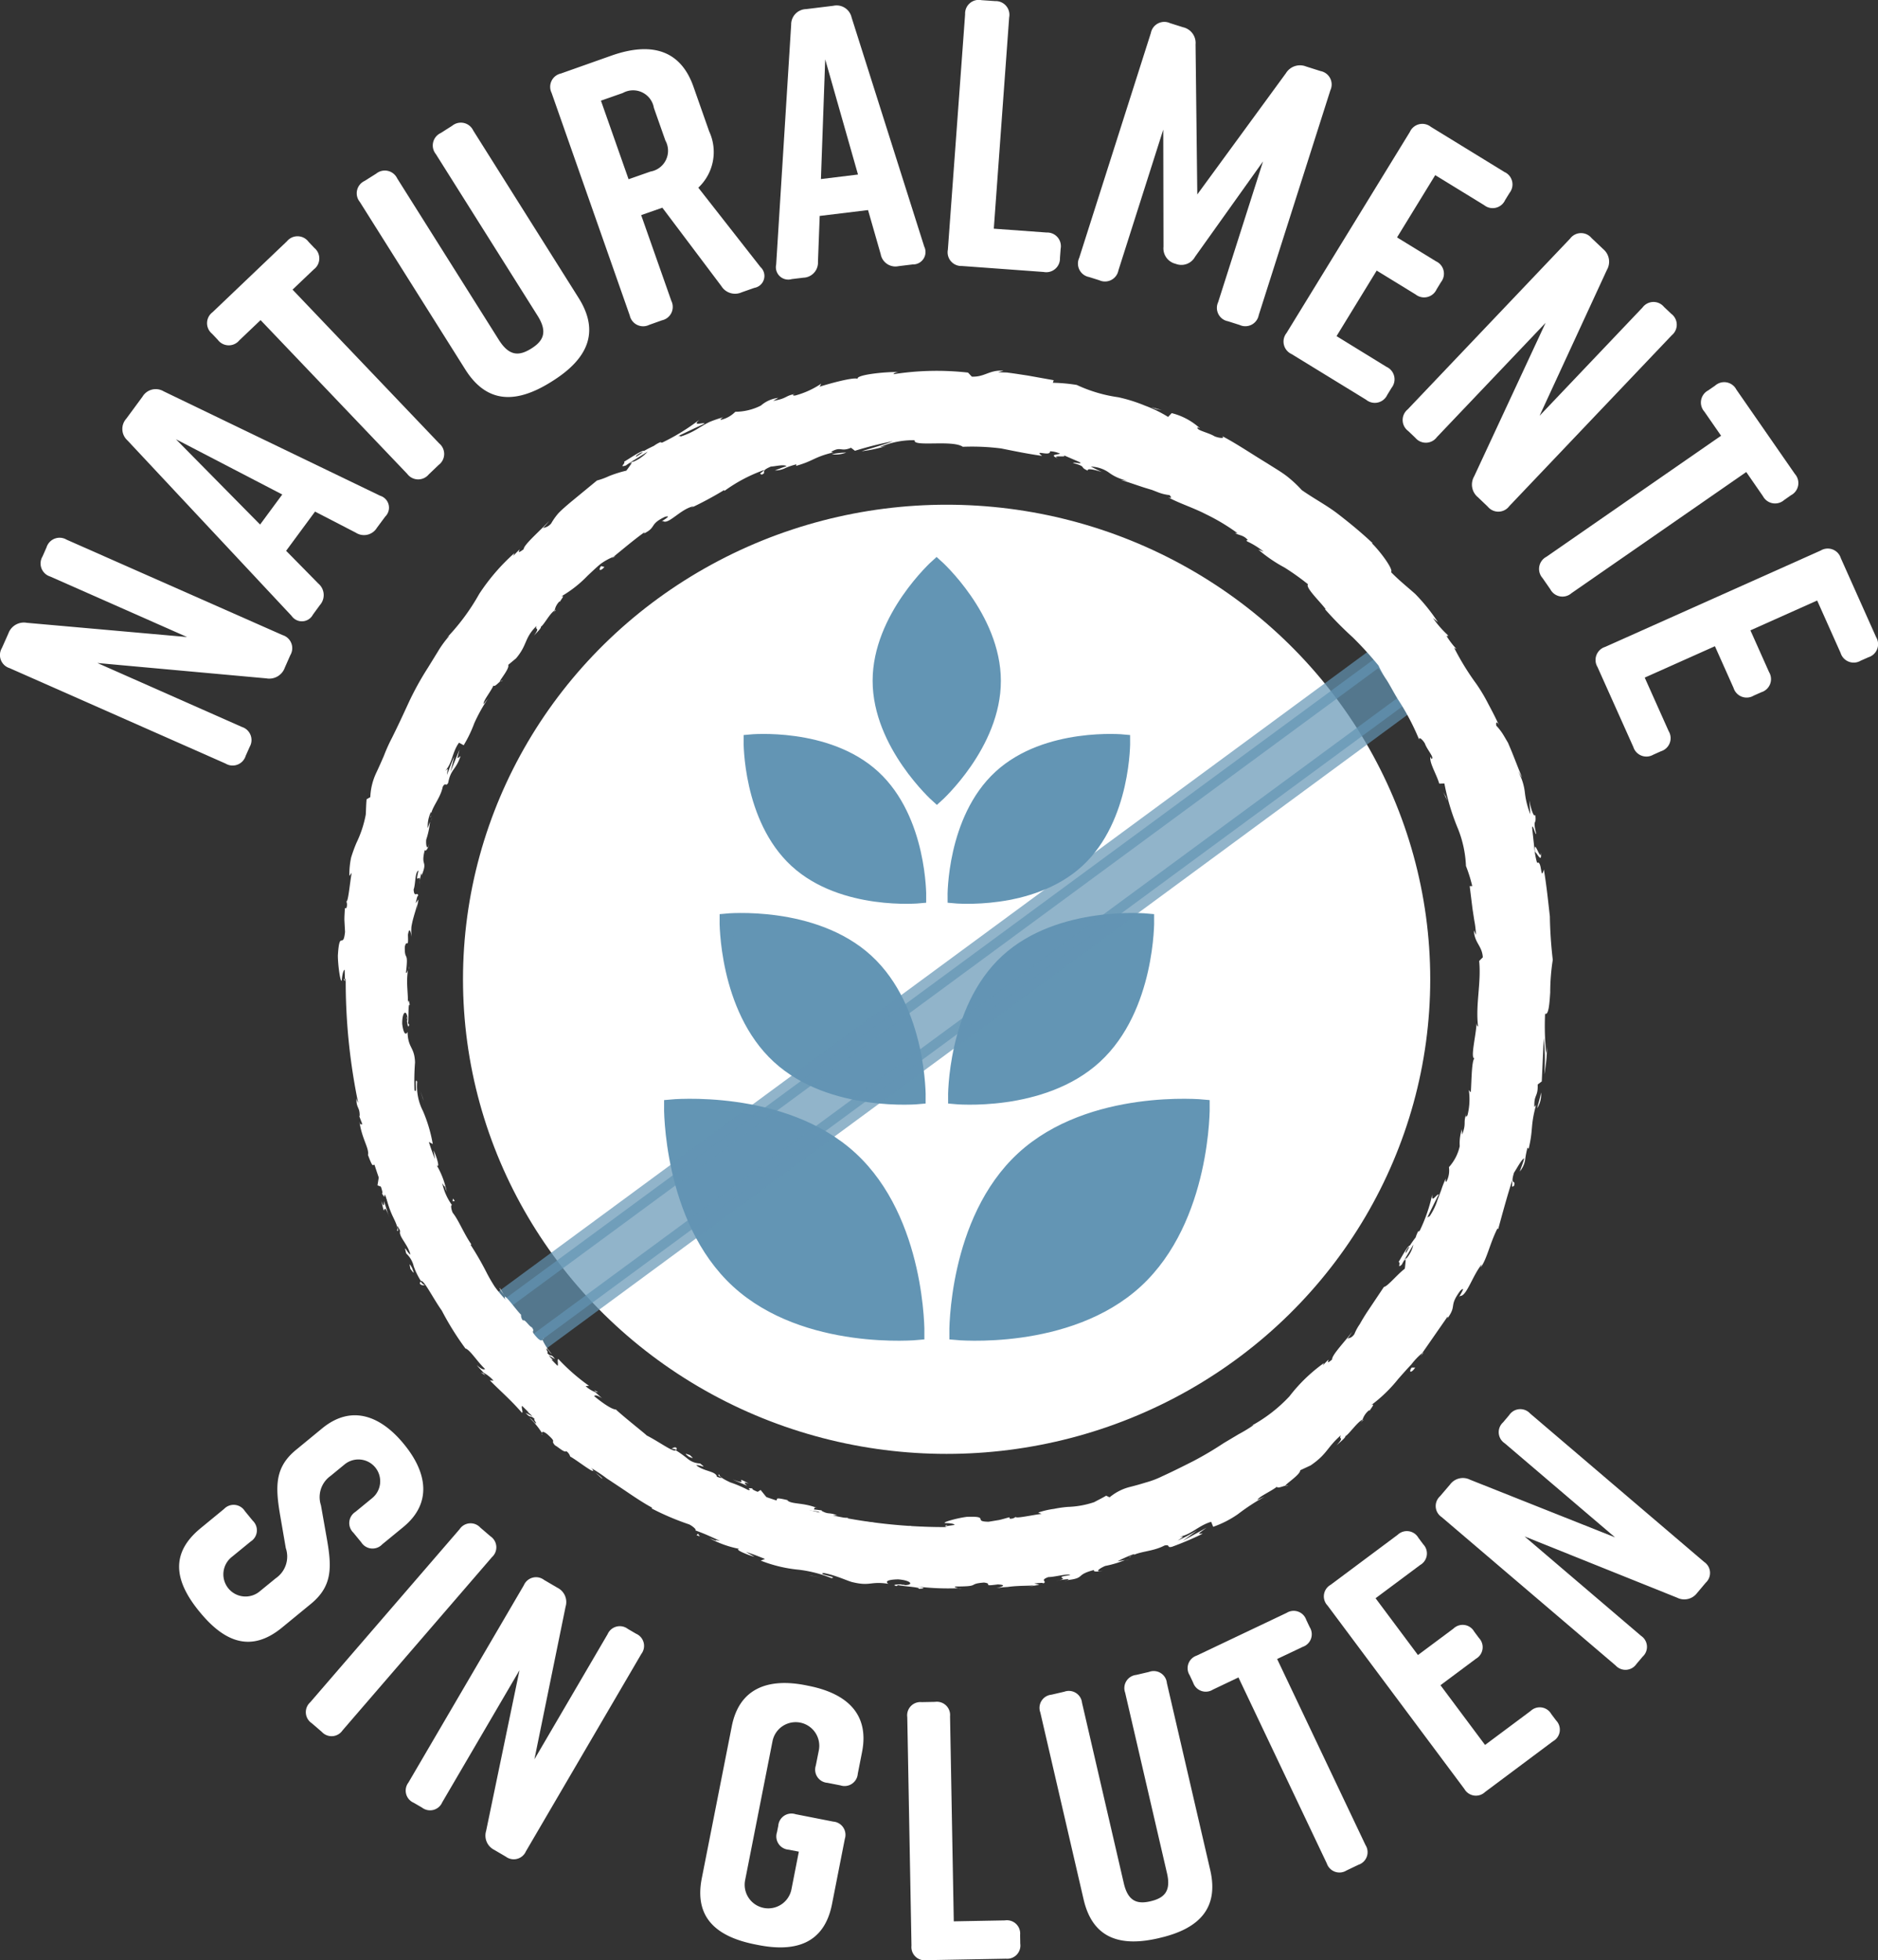 <svg xmlns="http://www.w3.org/2000/svg" width="73.381" height="76.587" viewBox="0 0 73.381 76.587"><rect x="0" y="0" width="73.381" height="76.587" fill="#333333" stroke="none"/><g transform="translate(0 0)"><g transform="translate(13.205 14.502)"><ellipse cx="18.301" cy="17.947" rx="18.301" ry="17.947" transform="translate(5.482 5.814)" fill="#fff" stroke="#fff" stroke-miterlimit="10" stroke-width="1.192"/><g transform="translate(12.994 7.601)"><path d="M370.618,1126.386s-4.387.427-7.057-2.028-2.611-6.861-2.611-6.861,4.387-.427,7.056,2.027S370.618,1126.386,370.618,1126.386Z" transform="translate(-360.949 -1096.387)" fill="#6395b4" stroke="#6395b4" stroke-miterlimit="10" stroke-width="0.508"/><path d="M384.859,1126.386s4.387.427,7.057-2.028,2.612-6.861,2.612-6.861-4.387-.427-7.057,2.027S384.859,1126.386,384.859,1126.386Z" transform="translate(-373.711 -1096.387)" fill="#6395b4" stroke="#6395b4" stroke-miterlimit="10" stroke-width="0.508"/><path d="M374.247,1093s-3.007.293-4.838-1.39-1.791-4.7-1.791-4.7,3.008-.293,4.837,1.39S374.247,1093,374.247,1093Z" transform="translate(-364.508 -1080.063)" fill="#6395b4" stroke="#6395b4" stroke-miterlimit="10" stroke-width="0.508"/><path d="M384.711,1093s3.007.293,4.838-1.39,1.791-4.7,1.791-4.7-3.008-.293-4.838,1.39S384.711,1093,384.711,1093Z" transform="translate(-373.632 -1080.063)" fill="#6395b4" stroke="#6395b4" stroke-miterlimit="10" stroke-width="0.508"/><path d="M373.151,1108.862s-3.424.333-5.508-1.583-2.039-5.355-2.039-5.355,3.424-.333,5.508,1.582S373.151,1108.862,373.151,1108.862Z" transform="translate(-363.433 -1088.079)" fill="#6395b4" stroke="#6395b4" stroke-miterlimit="10" stroke-width="0.508"/><path d="M384.754,1108.862s3.424.333,5.508-1.583,2.039-5.355,2.039-5.355-3.425-.333-5.508,1.582S384.754,1108.862,384.754,1108.862Z" transform="translate(-373.655 -1088.079)" fill="#6395b4" stroke="#6395b4" stroke-miterlimit="10" stroke-width="0.508"/><path d="M380.691,1081.259s2.249-2.019,2.246-4.506-2.257-4.5-2.257-4.5-2.248,2.019-2.246,4.5S380.691,1081.259,380.691,1081.259Z" transform="translate(-370.282 -1072.254)" fill="#6395b4" stroke="#6395b4" stroke-miterlimit="10" stroke-width="0.508"/></g><rect width="2.144" height="43.458" opacity="0.7" fill="#6395b4" stroke="#6395b4" stroke-miterlimit="10" stroke-width="0.76" transform="translate(40.728 11.073) rotate(53.647)"/><path d="M333.729,1080.273a23.413,23.413,0,1,1,23.413,23.413A23.413,23.413,0,0,1,333.729,1080.273Zm23.41,21.325a21.322,21.322,0,1,0-21.322-21.322A21.322,21.322,0,0,0,357.139,1101.6Z" transform="translate(-333.426 -1056.436)" fill="#fff"/><path d="M333.729,1080.273a23.413,23.413,0,1,1,23.413,23.413A23.413,23.413,0,0,1,333.729,1080.273Zm23.41,21.325a21.322,21.322,0,1,0-21.322-21.322A21.322,21.322,0,0,0,357.139,1101.6Z" transform="translate(-333.426 -1056.436)" fill="none"/><g transform="translate(2.026 2.05)"><path d="M383.589,1153.21c.07-.031.031-.1-.165-.094l-.14.111Z" transform="translate(-361.902 -1109.862)" fill="#fff"/><path d="M380.675,1152.711c-.231.045-.5.131-.364.246.237-.1.289-.051.541-.173.2,0,.339.055.3.1.07-.027.3.041.41-.027a1.689,1.689,0,0,0-.911-.066C380.586,1152.759,380.657,1152.732,380.675,1152.711Z" transform="translate(-360.295 -1109.646)" fill="#fff"/><path d="M346.994,1133.367l.062.105A.714.714,0,0,0,346.994,1133.367Z" transform="translate(-342.532 -1099.322)" fill="#fff"/><path d="M338.85,1110.076c.007.088.021.125.032.128C338.87,1110.122,338.859,1110.055,338.85,1110.076Z" transform="translate(-338.186 -1086.888)" fill="#fff"/><path d="M339.024,1105.829l-.014.116A.255.255,0,0,0,339.024,1105.829Z" transform="translate(-338.271 -1084.623)" fill="#fff"/><path d="M346.8,1133.057l-.157-.27C346.6,1132.791,346.719,1132.931,346.8,1133.057Z" transform="translate(-342.342 -1099.012)" fill="#fff"/><path d="M375.448,1152.63a.964.964,0,0,0,.176,0l-.163-.012A.092.092,0,0,1,375.448,1152.63Z" transform="translate(-357.72 -1109.594)" fill="#fff"/><path d="M354.549,1141.345l.07.064a.509.509,0,0,0,.089.016Z" transform="translate(-346.565 -1103.58)" fill="#fff"/><path d="M361.212,1146.153c-.074-.05-.15.021-.2.04a.347.347,0,0,1,.2.042A.1.1,0,0,0,361.212,1146.153Z" transform="translate(-350.013 -1106.137)" fill="#fff"/><path d="M373.744,1151.405l.111.014Z" transform="translate(-356.81 -1108.949)" fill="#fff"/><path d="M350.285,1137.022a.079.079,0,0,0,0-.05C350.278,1136.98,350.279,1137,350.285,1137.022Z" transform="translate(-344.287 -1101.246)" fill="#fff"/><path d="M393.948,1152.688c0-.007,0-.011,0-.017C393.923,1152.687,393.918,1152.7,393.948,1152.688Z" transform="translate(-367.583 -1109.625)" fill="#fff"/><path d="M383.938,1152.682l.063-.008a.176.176,0,0,0,.014-.057Z" transform="translate(-362.251 -1109.596)" fill="#fff"/><path d="M340.135,1098.184l0,.015C340.127,1098.295,340.133,1098.241,340.135,1098.184Z" transform="translate(-338.868 -1080.543)" fill="#fff"/><path d="M393.234,1063.038c-.346-.182.619.041.09-.2C393.365,1062.892,392.792,1062.864,393.234,1063.038Z" transform="translate(-367.123 -1061.679)" fill="#fff"/><path d="M375.044,1152.559l-.164-.024A1.263,1.263,0,0,0,375.044,1152.559Z" transform="translate(-357.416 -1109.552)" fill="#fff"/><path d="M393.556,1062.812h0l-.055-.024Z" transform="translate(-367.355 -1061.65)" fill="#fff"/><path d="M346.8,1081.86a.248.248,0,0,0-.087.043C346.722,1081.906,346.744,1081.9,346.8,1081.86Z" transform="translate(-342.382 -1071.83)" fill="#fff"/><path d="M340.844,1093.507l.066-.141A1.184,1.184,0,0,0,340.844,1093.507Z" transform="translate(-339.25 -1077.971)" fill="#fff"/><path d="M351.01,1076.12a.759.759,0,0,0,.158-.162.169.169,0,0,0-.032.018A.391.391,0,0,1,351.01,1076.12Z" transform="translate(-344.676 -1068.68)" fill="#fff"/><path d="M356.166,1071.448l-.062.021-.083.068Z" transform="translate(-347.351 -1066.273)" fill="#fff"/><path d="M413.8,1142.644a.5.5,0,0,1-.176.039C413.7,1142.7,413.342,1143.064,413.8,1142.644Z" transform="translate(-378.063 -1104.273)" fill="#fff"/><path d="M375.341,1152.53a.143.143,0,0,1-.11.026l.115.012C375.358,1152.556,375.363,1152.542,375.341,1152.53Z" transform="translate(-357.604 -1109.55)" fill="#fff"/><path d="M349.983,1074.472l.384-.4C350.255,1074.18,350.116,1074.326,349.983,1074.472Z" transform="translate(-344.128 -1067.673)" fill="#fff"/><path d="M428.7,1094.208l.043.12A.355.355,0,0,0,428.7,1094.208Z" transform="translate(-386.141 -1078.421)" fill="#fff"/><path d="M353.389,1071.417a1.429,1.429,0,0,0,.276-.157.248.248,0,0,0,.031-.063Z" transform="translate(-345.946 -1066.139)" fill="#fff"/><path d="M413.681,1142.728h0Z" transform="translate(-378.126 -1104.318)" fill="#fff"/><path d="M370.128,1101.03c.455-.273.147-.239.2-.361.516-.357.3-.069.518-.124a4.144,4.144,0,0,0,.405-.352,2.338,2.338,0,0,1,.332-.319c.03,0,.08-.023.042.039.269-.334.988-.738,1.283-1.137a.144.144,0,0,1,.067-.017.161.161,0,0,1-.169-.089c.172-.159.266-.353.387-.348a.368.368,0,0,0-.126.194l.157-.193c.244-.055-.22.257-.161.327a9.983,9.983,0,0,1,.967-1.023c.14.034-.607.606-.172.355l-.452.349c.449-.151-.266.223.166.106.574-.492.6-.593,1.143-1.113.066-.172-.109-.028-.043-.2.623-.865.788-.417,1.2-1.1a1.116,1.116,0,0,1,.387-.763l-.006.235c.448-.576.092-.449.621-1-.037.139-.305.484-.226.4.383-.333.146-.325.372-.627l.144,0c.194-.337.383-.7.577-1.07s.407-.739.567-1.138c.011.059-.02.209.1.046.208-.5.463-1.018.727-1.528.216-.53.446-1.052.66-1.533l.038-.408c.033-.087.09-.152.086-.049.14-.383-.058-.039-.048-.24.051-.226.134-.28.127-.129.048-.361.129-.868.235-1.371.027-.126.055-.251.082-.375l.056-.369a5.425,5.425,0,0,1,.145-.639l.008.151c.131-.578-.111-.685.067-1.21l0,.1c.088-.63.085-1.3.126-1.933.009-.158.017-.313.026-.465s-.006-.3-.008-.445a7.364,7.364,0,0,1,.036-.805,1.663,1.663,0,0,1-.085-.707c.007-.305-.063-.589-.165-.618a10.479,10.479,0,0,0-.026-1.562c-.024-.276-.211-.375-.312-.7l.1-.032-.226-.419.066-.271-.107-.3c.026.125.02.274-.015.263a3.7,3.7,0,0,1-.172-.775,1.169,1.169,0,0,1-.042-.438l-.492-1.075c.05.008.132.188.212.325-.32-.552.068-.15-.226-.655,0,.082-.075-.015-.1-.019a5.045,5.045,0,0,0-.564-1.307l.108.05a18.827,18.827,0,0,0-1.416-2.448c.154.32,0,.321-.158.084l.037-.162c-.156-.118.119.28-.151,0-.2-.3-.036-.273.121-.125l-.3-.335c.013-.041.09.032.142.029-.167-.1-.369-.687-.627-.824l.012-.041-.4-.518c-.124-.147-.25-.267-.365-.389l-.722-.758c-.083.057-.277-.189-.494-.308-.409-.416-.838-.912-1.368-1.381-.412-.28-.165-.028-.377-.12.028-.092-.541-.508-.208-.34l-.81-.576-.408-.274-.6-.312c.079.092.182.173.107.164-.173-.088-.355-.261-.309-.284l.049.019c-.55-.251-1.093-.688-1.679-1.006-.285-.171-.567-.337-.836-.476-.134-.07-.265-.132-.392-.185a2.854,2.854,0,0,0-.381-.091l.054.01-.967-.249c-.424-.172.28.03-.019-.14a6.49,6.49,0,0,1-.707-.192c-.217-.05-.415-.1-.608-.161a8,8,0,0,0-1.183-.283,3.715,3.715,0,0,0-1.542-.38l-.943-.12a4.844,4.844,0,0,1-.814-.1l.049.066c-.242.05-.287-.05-.462-.074.023.05.256.07.106.1-1.011-.057-2.048.018-3.1.025-.525.021-1.047.1-1.573.153l-.786.088-.767.169c-.745.174-.334.422-1.3.517l.229-.181c-.717.281-1.439.584-2.176.838a18.73,18.73,0,0,0-2.049,1.047c.064-.069.047-.106.18-.168a2.431,2.431,0,0,0-.978.657c-.2.114-.079-.026-.221.019-.3.128-.629.5-.807.533-.031.007.055-.078.1-.115-.146.154-.781.569-.566.529-.474.3-.844.665-1.218.914-.145.279-.748.607-.711.785-.075-.142-.834.556-.995.893.045-.122-.244.194-.2.045-.272.3-.5.6-.391.6-.674.411-.822,1.257-1.276,1.439l-.483.747-.4.76-.4.733-.2.359-.163.373c-.055-.05.048-.334.2-.579s.284-.489.2-.512c-.119.229-.221.436-.314.631s-.145.4-.217.586a9.555,9.555,0,0,1-.531,1.2c-.134.228,0-.162.015-.254-.213.467-.35.946-.526,1.394l-.24.671a3.03,3.03,0,0,0-.17.671.546.546,0,0,1,.007-.2c-.04.176-.127.4-.052.4l.025-.175c.172-.245.035.748.082.79-.127-.345-.273.852-.41.325-.016.118-.019.269.035.253-.057.167-.1.215-.109.03a1.357,1.357,0,0,0-.04.524,1.677,1.677,0,0,1-.03.477c-.035-.008-.03-.126-.062-.193a3.369,3.369,0,0,1-.057,1.086c-.017-.032-.053.021-.03-.124-.148.836.05,1.444-.076,2.357-.139-.276-.066.312-.2.36a3.255,3.255,0,0,0,.042.5l.055-.2c.019.436.135.816.11,1.19l-.071-.32.066.813.027-.464c.09.433.165-.057.157.519-.016-.115.008.432-.017.662h0a2.326,2.326,0,0,1,.166.738c-.029.089-.155-.044-.174.013.148.192.169,1.006.355,1.24-.049-.081-.118-.071-.125-.04l.132.153c.022.2.016.232-.047.213.135.59.116-.224.224.487-.021-.053-.027-.023-.07-.133.071.353.172.687.27,1.013s.243.628.326.949c-.059.228-.23-.533-.26-.288.177.448.385.9.584,1.349s.466.861.643,1.288l-.062-.161c.228.029.207.665.506,1.036-.073-.09-.165-.081-.134-.062a16.847,16.847,0,0,0,1.271,1.863l-.111-.068c.188.323.568.8.793,1.138.11.067.242.256.213.1a3.172,3.172,0,0,0,.221.413c.09.122.187.238.285.349.2.222.41.426.619.624s.406.4.615.586a3.845,3.845,0,0,1,.567.611c-.1-.088-.262-.18-.184-.109l.725.6c0-.112-.059-.121-.162-.3a1.958,1.958,0,0,1,.509.346c-.342-.244-.09.112.032.252-.008-.037.059-.021.063-.05.3.407.168-.08.64.4l-.054.013a5.284,5.284,0,0,1,.637.394c.035.144-.238-.123-.3-.07a7.623,7.623,0,0,1,.938.554,4.246,4.246,0,0,1-.49-.259,1.53,1.53,0,0,0,.526.461l-.022-.016.524.377-.124-.111a1.53,1.53,0,0,1,.7.268c.112.067.226.141.353.206a2.341,2.341,0,0,0,.437.138c-.628-.133-.133.034-.225.109.133.1.343.235.265.232.311.054.429.282.868.353,0,.04.291.144.195.193.367.147-.061-.1-.013-.121a7.874,7.874,0,0,1,.973.4,4.722,4.722,0,0,0,1.182.4c.742.145.911.052,1.592.172.214.112-.215.075-.215.075a2.932,2.932,0,0,0,.99.238c-.077.019-.009.055.092.11.286.034.212-.1.577.012a1.042,1.042,0,0,1-.307.094c.342.02.682.007,1.031.028.084.074-.221.059-.349.079a3.046,3.046,0,0,0,1.148,0l-.248-.047c.143,0,.065.09-.042.094-.342.023-.477-.106-.491-.144l.248.015c-.227-.24-.988-.117-1.484-.206l.232-.113-.528.043c-.1-.06-.155-.15.09-.131-.334-.137-.318-.021-.6-.172-.03-.021-.013-.024.018-.022l-.346-.043c.073-.013-.031-.116.17-.042-.58-.237-1-.143-1.2-.309l.053,0c-.839-.206-.113.087-.767-.006l-.323-.4-.117.073c-.083-.035-.245-.1-.2-.132-.338-.045.037.063-.169.062a4.7,4.7,0,0,0-.7-.3c-.23-.109-.42-.208-.428-.307-.173.008.344.236-.093.089-.039-.225-.492-.2-.809-.449.152-.033.462.173.149-.073a.787.787,0,0,1-.481-.18,4.49,4.49,0,0,0-.474-.339c-.077.1-.64-.326-1.136-.577.036.007-.812-.658-1.192-1.005l.025-.008c-.152.035-.585-.276-.882-.524.063-.051.13-.023.312.084-.095-.074-.18-.16-.271-.239a1.152,1.152,0,0,1-.372-.233l.132-.012a7.879,7.879,0,0,1-1.2-1.048c-.09.036.155.547-.335.1.019-.053.063-.129.194-.015a1.052,1.052,0,0,1-.227-.22l.237.138c-.165-.235-.15-.062-.3-.236.054-.044-.076-.158-.014-.172.044.038.112.166.19.211a2.3,2.3,0,0,1-.368-.564c-.014.043-.07.063-.2-.07-.329-.354-.048-.177-.209-.408-.123-.049-.266-.328-.352-.269a.336.336,0,0,1-.072-.226c-.186-.171-.708-.924-.629-.634l.033.056-.028-.03h0a4.98,4.98,0,0,1-.4-.481,6.23,6.23,0,0,1-.32-.552,11.843,11.843,0,0,0-.628-1.09l.031-.016c-.284-.4-.5-.956-.727-1.233-.062-.13-.09-.333-.025-.295a2.247,2.247,0,0,1-.385-.866c.185.327.006-.141.173.341a3.28,3.28,0,0,0-.389-1.036c.144.133-.018-.377-.122-.582l.055.337c-.1-.237-.171-.451-.242-.668l.154.081a5.737,5.737,0,0,0-.382-1.287,2.122,2.122,0,0,1-.227-1.145c-.12-.241.023.538-.106.327a9.554,9.554,0,0,1,.022-1.083c-.02-.617-.277-.544-.292-1.194-.037.086-.145.177-.209-.308-.007-.458.148-.569.2-.286.009.108,0,.161-.016.158.022.145.05.334.087.152l-.045-.055c.032-.227,0-.846.072-.7-.057-.338-.076-.143-.085.111.044-.58-.077-.9.014-1.5-.028.094-.082.181-.077.086.1-.872-.06-.387-.049-.984.081-.333.147.131.123-.469.062-.36.115-.066.142.08a2.273,2.273,0,0,1-.006-.393,3.505,3.505,0,0,1,.078-.349c.059-.218.125-.4.156-.555l-.009.285a3.447,3.447,0,0,1,.049-.447l-.108.148c.04-.163.061-.3.1-.294-.028-.18-.158.109-.18-.243.081-.213.047-.688.19-.737-.166.684.115-.055.039.533a1.958,1.958,0,0,1,.067-.415c.019-.022.016.028.017.074.254-.628-.05-.324.124-1,.039.1.156-.126.171-.239-.07.27-.135.1-.117-.159a3.179,3.179,0,0,0,.15-.707l-.089.253a1.273,1.273,0,0,1,.12-.621c.056-.01-.066.278-.007.179.015-.363.379-.7.474-1.179.117-.195.117.022.212-.151.1-.542.306-.5.481-1.043-.147.111-.142.147-.042-.25l-.352.867.149-.591c-.119.257-.222.555-.287.711.039-.295.062-.254-.067-.161.285-.3.268-.726.541-1.1l.182.1a5.011,5.011,0,0,0,.414-.86,6.53,6.53,0,0,1,.538-.967l-.176.221c-.01-.144.27-.467.388-.728.046.061.157-.076.257-.154-.052-.017.385-.506.319-.652l.308-.257c.453-.537.309-.782.8-1.265-.08.2.165.006-.1.377.152-.166.3-.308.265-.343.121-.068.352-.528.541-.637a.668.668,0,0,1,.186-.351c.029-.011.024.025.024.025-.031-.032.25-.315.034-.216a4.677,4.677,0,0,0,1.044-.817c.175-.163.345-.328.511-.463a2.274,2.274,0,0,1,.5-.276c.384-.311.842-.7,1.209-.957-.013.032.018.03-.059.068.565-.267.217-.366.863-.674.367-.09-.29.248-.075.167.207.156.7-.489,1.194-.578l-.1.062a14.009,14.009,0,0,0,1.3-.7s-.018.031.011.033a6.084,6.084,0,0,1,1.553-.816c-.138.146-.228.134-.1.183.236-.1-.121-.112.354-.313.174-.008.531-.1.61-.011-.155.039-.3.109-.452.161a.875.875,0,0,0,.424-.1,2.79,2.79,0,0,1,.417-.138l-.016.061c.705-.2.682-.338,1.455-.526l-.088-.02c.4-.234.373.012.782-.162l.153.118a14.254,14.254,0,0,1,1.481-.374c-.283.116-.867.282-1.223.392a5.225,5.225,0,0,0,1.086-.246,1.368,1.368,0,0,1-.364.082,3.271,3.271,0,0,1,1.354-.267c-.087.275,1.478-.025,1.881.257a9.035,9.035,0,0,1,1.5.065c.5.1,1.026.211,1.6.29-.368-.27.335.045.306-.179a.977.977,0,0,1,.389.09l.765.331c.172.109-.261-.018-.248.036.566.162.216.15.576.3-.056-.095.228-.056.543.055l-.428-.213a1.275,1.275,0,0,1,.726.247,1.706,1.706,0,0,0,.713.3l-.268-.026c.205.054.572.188.944.307l.278.084.256.1a1.733,1.733,0,0,0,.423.1c.057.055.122.152-.054.085.446.243.993.411,1.471.66a7.856,7.856,0,0,1,1.239.742l-.095,0c.167.09.345.078.5.271-.022.011-.091,0-.022.053a3.068,3.068,0,0,1,.641.4l-.207-.081a5.619,5.619,0,0,0,1.022.7,9.793,9.793,0,0,1,.918.654c-.113.122.453.658.689.97l-.025.006a13.992,13.992,0,0,0,1.086,1.1,14.374,14.374,0,0,1,1.005,1.1,3.712,3.712,0,0,0,.321.569c.138.219.272.482.432.743a9.4,9.4,0,0,1,.843,1.6c-.045-.16.12-.032.216.133.08.24.4.58.253.6l-.036-.082c-.051.232.23.666.345,1.052l.2-.007a8.843,8.843,0,0,0,.532,1.771,4.389,4.389,0,0,1,.311,1.453,5.669,5.669,0,0,1,.246.786l-.1,0c.043.348.075.609.11.891l.069.449a3.741,3.741,0,0,1,.066.562l-.08-.17c.017.486.319.594.348,1.05l-.143.143c.086.858-.15,1.713-.042,2.565-.021-.015-.063-.044-.062-.183.015.407-.285,1.526-.054,1.412-.139-.01-.136.87-.168,1.339l-.078-.09a2.551,2.551,0,0,1-.047.965c-.045.123-.1.091-.038-.07-.158.406.007.351-.175.846l-.012-.207a1.739,1.739,0,0,0-.083.659,1.806,1.806,0,0,1-.422.819.934.934,0,0,1-.1.569c-.043.021-.03-.077-.023-.126a3.761,3.761,0,0,0-.181.46l-.142.376a2.4,2.4,0,0,1-.316.65c-.034,0-.063.018-.09.052.258-.531.47-.957.457-.914-.084-.036-.3.385-.256-.005a6.258,6.258,0,0,1-.49,1.421.2.2,0,0,1-.055.04l.012-.048a1.277,1.277,0,0,0-.116.271,3.784,3.784,0,0,0-.223.314c-.094.01-.318.444-.443.644.1.036-.08.293.141.087-.026.029.013-.045.092-.182a.811.811,0,0,0,.044-.092v.019l.3-.509a1.28,1.28,0,0,1-.3.572c-.008.138-.023.288-.036.37-.284.211-.678.7-.815.71l-.657.982c-.108.165-.206.328-.289.477a1.915,1.915,0,0,0-.209.386c-.122.17-.2.142-.275.179a2.264,2.264,0,0,0,.187-.269c-.242.337-.808.918-.781,1.082-.4.341.122-.29-.366.233l.043-.093a6.352,6.352,0,0,0-1.346,1.3,5.867,5.867,0,0,1-1.579,1.2c.1-.051.144-.078.174-.073a5.985,5.985,0,0,1-.576.35l-.586.349a13.417,13.417,0,0,1-1.181.7c-.409.207-.819.413-1.23.6a3.553,3.553,0,0,1-.632.239q-.322.1-.644.18a2.009,2.009,0,0,0-.773.4l-.134-.064c-.153.092-.312.168-.469.253a3.566,3.566,0,0,1-1.025.185,4.383,4.383,0,0,0-.541.077,3.257,3.257,0,0,0-.621.144l.132.053c-.336.037-1.052.2-1.007.112a.3.3,0,0,1-.235.074l-.017-.054c-.135.035-.269.077-.4.106l-.41.068c-.645-.008.083-.227-.848-.191-.343.039-.983.213-.854.244.141,0,.36.016.372.072l-.32.046c-.055.167-.311.349.494.425l.554-.129.185.071-.471.029a1.066,1.066,0,0,0,.624-.068.443.443,0,0,0,.241.076l.534-.187c.073.055-.232.156.138.144.247-.111-.259-.107.156-.219.272.035.2.107.505,0,.05.035-.012.072-.133.11a4.791,4.791,0,0,0,.858-.242,2.242,2.242,0,0,0,.573-.045c.194-.038.349-.074.353.007a3.272,3.272,0,0,1,.7-.312c-.408.3.933-.229.87-.006.294-.231,1.166-.49,1.715-.778a.326.326,0,0,1-.135.084,4.412,4.412,0,0,1,.667-.142c-.013-.147.459-.41.683-.613.439-.063-.162.259.012.319-.066-.093.618-.423.446-.444.329-.067.27-.085.474-.056-.031-.181.265-.147.439-.389.443-.169.184.078.6-.236C370.492,1100.737,370.128,1101.03,370.128,1101.03Zm8.151-8.985h0l-.1.229Zm.444-.926-.2.4c-.047.017-.062-.033-.015-.125C378.507,1091.454,378.63,1091.245,378.722,1091.119Zm-1.6,1.573c.069-.141.114-.176.143-.185l-.133.241v.022A.153.153,0,0,1,377.124,1092.692Z" transform="translate(-337.425 -1060.348)" fill="#fff"/><path d="M422.463,1130.3c-.01.021-.013.034-.027.06l.068-.07,0-.064Z" transform="translate(-382.799 -1097.644)" fill="#fff"/><path d="M347.137,1133.612l-.011-.019a.15.15,0,0,1,.015.044A.142.142,0,0,1,347.137,1133.612Z" transform="translate(-342.603 -1099.442)" fill="#fff"/><path d="M429.386,1096.574l-.024.007.044.083Z" transform="translate(-386.496 -1079.684)" fill="#fff"/><path d="M354.794,1142.847a.165.165,0,0,0,.043.064A.211.211,0,0,0,354.794,1142.847Z" transform="translate(-346.696 -1104.382)" fill="#fff"/><path d="M359,1145.93l.276.209C359.163,1146.045,359.075,1145.98,359,1145.93Z" transform="translate(-348.943 -1106.027)" fill="#fff"/><path d="M362.416,1148.03a.113.113,0,0,0,.053-.022l0,0Z" transform="translate(-350.764 -1107.135)" fill="#fff"/><path d="M339.409,1093.332l.014-.072C339.452,1093.091,339.424,1093.2,339.409,1093.332Z" transform="translate(-338.484 -1077.869)" fill="#fff"/><path d="M338.114,1112.083c-.032-.091-.064-.181-.09-.276C338.04,1111.964,338.057,1112.085,338.114,1112.083Z" transform="translate(-337.745 -1087.814)" fill="#fff"/><path d="M349.892,1074.974v0l.042-.046Z" transform="translate(-344.079 -1068.131)" fill="#fff"/><path d="M337.977,1110.925a1.689,1.689,0,0,0,.02.411A2.625,2.625,0,0,0,337.977,1110.925Z" transform="translate(-337.717 -1087.343)" fill="#fff"/><path d="M379,1153.21l.089.018c0-.006.005-.012.013-.016Z" transform="translate(-359.616 -1109.913)" fill="#fff"/><path d="M379.219,1153.206l.1-.007A.226.226,0,0,0,379.219,1153.206Z" transform="translate(-359.732 -1109.906)" fill="#fff"/><path d="M379.65,1153.171l-.214.014A.491.491,0,0,0,379.65,1153.171Z" transform="translate(-359.848 -1109.892)" fill="#fff"/><path d="M373.719,1152.222l-.035.028A.045.045,0,0,0,373.719,1152.222Z" transform="translate(-356.778 -1109.386)" fill="#fff"/><path d="M372.185,1151.84a4.565,4.565,0,0,0,.67.228l.029-.022C372.756,1152.068,372.365,1151.823,372.185,1151.84Z" transform="translate(-355.978 -1109.181)" fill="#fff"/><path d="M366.154,1148.819c.185.091.38.163.569.246-.088-.073-.2-.17.065-.082C366.1,1148.606,366.906,1149.124,366.154,1148.819Z" transform="translate(-352.759 -1107.569)" fill="#fff"/><path d="M362.349,1146.794c.308.128.023-.051.049-.062C362.2,1146.664,362.149,1146.643,362.349,1146.794Z" transform="translate(-350.66 -1106.427)" fill="#fff"/><path d="M342.651,1125.4l.1-.007C342.625,1125.171,342.715,1125.407,342.651,1125.4Z" transform="translate(-340.214 -1095.015)" fill="#fff"/><path d="M339.685,1120.5a1.92,1.92,0,0,0,.019.26l.121.089A2.532,2.532,0,0,1,339.685,1120.5Z" transform="translate(-338.631 -1092.456)" fill="#fff"/><path d="M340.071,1116.538l.04.1-.138-.4Z" transform="translate(-338.785 -1090.18)" fill="#fff"/><path d="M355.2,1072.32l-.131-.037C354.96,1072.416,355.01,1072.532,355.2,1072.32Z" transform="translate(-346.813 -1066.718)" fill="#fff"/><path d="M374.466,1062.843a1.18,1.18,0,0,0,.562-.066A2.658,2.658,0,0,0,374.466,1062.843Z" transform="translate(-357.195 -1061.645)" fill="#fff"/><path d="M425.8,1091.4l-.1-.175.159.343Z" transform="translate(-384.537 -1076.827)" fill="#fff"/></g><path d="M334.141,1107.034c-.03-.077-.1-.033-.077.179l.125.149Z" transform="translate(-333.602 -1083.197)" fill="#fff"/><path d="M333.923,1109.024c.069.248.184.526.283.357-.125-.237-.081-.3-.228-.558-.024-.213.019-.373.064-.339-.034-.074.009-.329-.07-.442a1.99,1.99,0,0,0,.031.992C333.979,1109.115,333.945,1109.041,333.923,1109.024Z" transform="translate(-333.529 -1083.755)" fill="#fff"/><path d="M354.536,1148.138l-.1-.092A.844.844,0,0,0,354.536,1148.138Z" transform="translate(-344.479 -1105.106)" fill="#fff"/><path d="M380.415,1157.611c-.1,0-.142.007-.147.018C380.361,1157.626,380.437,1157.622,380.415,1157.611Z" transform="translate(-358.266 -1110.211)" fill="#fff"/><path d="M385.212,1157.985h-.132A.312.312,0,0,0,385.212,1157.985Z" transform="translate(-360.835 -1110.411)" fill="#fff"/><path d="M354.651,1148.244l.258.238C354.95,1148.465,354.782,1148.352,354.651,1148.244Z" transform="translate(-344.593 -1105.212)" fill="#fff"/><path d="M335.177,1115.948a1,1,0,0,0-.058-.178l.039.17A.076.076,0,0,1,335.177,1115.948Z" transform="translate(-334.168 -1087.879)" fill="#fff"/><path d="M345.243,1139.977l-.071-.078a.576.576,0,0,0-.1-.034Z" transform="translate(-339.483 -1100.739)" fill="#fff"/><path d="M339.938,1132.316c.048.088.152.067.209.078a.433.433,0,0,1-.172-.151C339.959,1132.25,339.945,1132.272,339.938,1132.316Z" transform="translate(-336.74 -1096.671)" fill="#fff"/><path d="M334.775,1118.238l-.044-.117Z" transform="translate(-333.961 -1089.134)" fill="#fff"/><path d="M350.161,1144.966a.088.088,0,0,0,.006.054C350.175,1145.01,350.171,1144.991,350.161,1144.966Z" transform="translate(-342.196 -1103.462)" fill="#fff"/><path d="M335.88,1096.5c-.006,0-.012,0-.017,0C335.866,1096.526,335.871,1096.535,335.88,1096.5Z" transform="translate(-334.565 -1077.594)" fill="#fff"/><path d="M333.609,1106.977l0-.07a.142.142,0,0,0-.055-.016Z" transform="translate(-333.332 -1083.14)" fill="#fff"/><path d="M394.061,1157.309h-.018C393.938,1157.337,394,1157.326,394.061,1157.309Z" transform="translate(-365.588 -1110.05)" fill="#fff"/><path d="M433.61,1096.021c.019.43-.284-.646-.221-.005C433.412,1095.948,433.685,1096.547,433.61,1096.021Z" transform="translate(-386.615 -1077.223)" fill="#fff"/><path d="M335.253,1116.393l.028.174A1.433,1.433,0,0,0,335.253,1116.393Z" transform="translate(-334.24 -1088.212)" fill="#fff"/><path d="M433.4,1096.255h0l.007.066C433.4,1096.294,433.4,1096.278,433.4,1096.255Z" transform="translate(-386.623 -1077.463)" fill="#fff"/><path d="M412.6,1149.329a.265.265,0,0,0-.1.021C412.509,1149.357,412.534,1149.355,412.6,1149.329Z" transform="translate(-375.471 -1105.791)" fill="#fff"/><path d="M399.053,1155.562l.167-.047A1.6,1.6,0,0,0,399.053,1155.562Z" transform="translate(-368.293 -1109.093)" fill="#fff"/><path d="M418.613,1143.98a.973.973,0,0,0,.194-.166.253.253,0,0,0-.037.017A.493.493,0,0,1,418.613,1143.98Z" transform="translate(-378.733 -1102.847)" fill="#fff"/><path d="M423.939,1138.174l-.058.044-.068.1Z" transform="translate(-381.509 -1099.837)" fill="#fff"/><path d="M346.077,1075.218a.593.593,0,0,1-.183.068C345.986,1075.29,345.642,1075.706,346.077,1075.218Z" transform="translate(-339.897 -1066.235)" fill="#fff"/><path d="M335.126,1116.148a.148.148,0,0,1,.059.1c-.008-.042-.016-.082-.024-.121C335.145,1116.121,335.131,1116.121,335.126,1116.148Z" transform="translate(-334.172 -1088.068)" fill="#fff"/><path d="M417.7,1142.287l.442-.381C418.012,1142.009,417.852,1142.147,417.7,1142.287Z" transform="translate(-378.245 -1101.829)" fill="#fff"/><path d="M397.423,1059.657l-.133-.022A.394.394,0,0,0,397.423,1059.657Z" transform="translate(-367.352 -1057.917)" fill="#fff"/><path d="M421.122,1138.843a1.645,1.645,0,0,0,.274-.2.265.265,0,0,0,.026-.067Z" transform="translate(-380.072 -1100.053)" fill="#fff"/><path d="M345.939,1075.365h0Z" transform="translate(-339.943 -1066.313)" fill="#fff"/><path d="M337.076,1068.29c.29-.472.025-.288.022-.428.315-.589.242-.213.415-.369a4.937,4.937,0,0,0,.215-.528,2.044,2.044,0,0,1,.237-.421c.031-.006.074-.05.054.022.181-.411.77-1.049.986-1.534a.17.17,0,0,1,.07-.029c-.106.02-.166-.013-.191-.056.168-.188.253-.4.381-.415a.405.405,0,0,0-.117.216l.15-.22c.252-.095-.21.295-.141.354a11.544,11.544,0,0,1,.934-1.187c.142.023-.589.709-.159.394l-.442.419c.454-.217-.257.263.18.083a6.439,6.439,0,0,0,.556-.631,3.16,3.16,0,0,1,.576-.609c.086-.168-.113-.031-.027-.2.76-.853.862-.374,1.369-1.052a1.11,1.11,0,0,1,.615-.656l-.078.229c.624-.449.236-.42.939-.832-.085.13-.46.4-.357.344.482-.226.252-.285.575-.527l.137.053c.345-.221.7-.467,1.064-.72a8.071,8.071,0,0,1,1.147-.722c-.029.054-.152.155.056.1.5-.275,1.057-.54,1.612-.782.578-.19,1.155-.362,1.684-.517l.364-.244c.093-.033.189,0,.092.041.428-.069,0-.068.191-.159.236-.068.331-.023.189.046.355-.137.869-.318,1.4-.477.132-.038.263-.081.395-.111l.393-.059a6.089,6.089,0,0,1,.7-.059l-.15.054c.622-.052.669-.318,1.257-.309l-.109.035c.678-.048,1.394-.07,2.069-.111.168-.007.335-.018.5-.019l.475.039a8.163,8.163,0,0,1,.85.12,1.885,1.885,0,0,1,.759-.011c.323.01.623.09.68-.016a12.266,12.266,0,0,0,1.592.456c.286.044.449-.04.805.025l-.016.109.5.01.22.191.333.057c-.128-.039-.263-.118-.235-.144a4.174,4.174,0,0,1,.809.235,1.1,1.1,0,0,1,.4.252l1.2.341c-.042.032-.243-.026-.408-.056.664.124.071.149.68.262-.068-.051.066-.046.087-.061a12.05,12.05,0,0,0,1.351.67l-.122.025a25.451,25.451,0,0,1,2.61,1.426c-.3-.221-.156-.288.113-.139l.041.159c.208.043-.249-.2.146-.064.311.237.137.261-.062.16l.4.248c0,.045-.1-.007-.145.013.2.057.579.578.876.645v.043l.551.4c.159.125.291.249.427.361l.831.722c.081-.062.31.177.554.289.4.484.8,1.047,1.312,1.594.375.371.163.064.356.213-.047.089.407.682.124.412l.649.828.333.4.405.584c-.033-.126-.091-.254-.028-.208.12.17.213.424.16.421l-.036-.042a6.609,6.609,0,0,1,.965,1.84c.126.33.249.651.379.941.065.145.132.283.2.41a2.958,2.958,0,0,0,.182.366l-.028-.05.454.955c.152.461-.164-.25-.094.1a7.423,7.423,0,0,1,.325.706c.066.227.115.44.162.646a8.967,8.967,0,0,0,.342,1.245,1.573,1.573,0,0,0,.005.325c0,.124.01.259.025.4.03.288.084.611.144.941s.127.669.165.987a5.4,5.4,0,0,1-.015.864l.06-.06c.074.248-.021.307-.026.492.048-.028.043-.276.085-.121a15.836,15.836,0,0,1-.076,3.276c-.063.55-.2,1.093-.3,1.636l-.156.812q-.115.4-.229.788c-.214.765.2.524-.194,1.462l-.041-.312a3.055,3.055,0,0,1-.144.591l-.192.582-.419,1.159c-.353.742-.705,1.478-1.016,2.21a.777.777,0,0,1,.066-.25,3.193,3.193,0,0,0-.578,1.1c-.135.207-.083.016-.192.127-.22.255-.335.785-.518.876-.03.016.035-.09.063-.145-.093.2-.616.807-.411.7-.4.442-.633.949-.989,1.27-.125.3-.724.717-.675.894-.094-.144-.777.7-1.03.98.06-.119-.276.183-.214.036-.315.289-.585.575-.475.587-.685.409-1.139,1.123-1.638,1.2l-.716.61-.751.514-.738.5-.366.241-.384.2c-.022-.088.276-.2.53-.376s.507-.322.444-.381c-.223.155-.421.3-.605.437s-.378.232-.561.344a10.956,10.956,0,0,1-1.241.646c-.261.1.116-.133.189-.2a8.379,8.379,0,0,1-1.455.612l-.707.265-.344.14-.346.117c0-.015.1-.056.187-.093-.183.052-.436.087-.4.152l.175-.065c.327.024-.678.4-.7.464.264-.283-.947.189-.506-.2-.118.045-.263.118-.225.158-.184.033-.247.02-.076-.082-.325.11-.429.155-.526.191a1.873,1.873,0,0,1-.494.118c0-.035.118-.067.174-.118a3.773,3.773,0,0,1-1.126.28c.028-.026-.035-.044.12-.067a11,11,0,0,1-2.512.322c.288-.167-.338-.033-.392-.163a3.342,3.342,0,0,1-.53.036l.213.076c-.465-.026-.882.049-1.281-.015l.349-.037-.875-.019.492.075c-.478.044.04.17-.583.1a3,3,0,0,1-.7-.147h0a2.71,2.71,0,0,1-.816-.07c-.083-.056.093-.134.04-.171-.241.068-1.09-.118-1.393-.079.1,0,.118-.07.091-.092l-.2.04c-.2-.083-.232-.1-.186-.149-.627-.178.163.215-.571-.048a1.03,1.03,0,0,1,.162.006c-.372-.115-.739-.194-1.1-.273a5.28,5.28,0,0,1-1.029-.345c-.153-.2.6.183.406-.006-.484-.165-1-.31-1.506-.461a9.41,9.41,0,0,1-1.425-.612l.161.094c-.206.1-.634-.4-1.117-.555.111.054.19-.012.15-.008-.564-.384-1.221-.667-2.122-1.184l.13.037c-.3-.277-.833-.655-1.168-.932-.132-.039-.327-.194-.249-.048-.112-.129-.233-.242-.351-.357s-.227-.236-.344-.345c-.235-.218-.481-.414-.725-.607a6.852,6.852,0,0,1-.7-.594,4.5,4.5,0,0,1-.553-.714c.1.1.258.222.183.138l-.713-.718c-.008.113.052.13.147.33a2.373,2.373,0,0,1-.515-.439c.354.3.088-.08.011-.27,0,.042-.062.006-.071.035-.2-.516-.182.032-.54-.611l.057,0a6.2,6.2,0,0,1-.542-.614c0-.153.209.206.284.175-.245-.326-.647-.539-.748-.919a4.526,4.526,0,0,0,.374.472,3.928,3.928,0,0,0-.324-.686l.014.027-.317-.618.066.166a1.774,1.774,0,0,1-.532-.616l-.235-.379a2.692,2.692,0,0,0-.272-.413c.428.537.127.059.245.056-.05-.172-.136-.428-.076-.373-.219-.255-.173-.517-.487-.877.023-.033-.148-.315-.036-.283-.208-.369-.012.113-.067.1a3.148,3.148,0,0,1-.41-1.05,5.457,5.457,0,0,0-.486-1.253c-.288-.758-.421-.878-.672-1.6-.01-.261.175.173.175.173a6.866,6.866,0,0,0-.255-1.078c.041.072.054-.013.075-.137-.055-.3-.155-.183-.166-.6a1.162,1.162,0,0,1,.183.283c-.086-.354-.2-.7-.292-1.071.045-.107.125.214.184.339a8.07,8.07,0,0,0-.308-1.2l-.019.276c-.013-.155.072-.087.1.024.13.351.047.523.015.548l-.063-.264c-.159.3.2,1.072.266,1.607l-.179-.2.2.531c-.014.124-.084.222-.151-.04,0,.4.131.326.13.672,0,.039-.014.024-.028-.008l.138.362c-.048-.065-.085.087-.123-.147.09.693.384,1.05.341,1.332l-.023-.054c.328.9.122.061.478.7l-.087.541.134.051c.03.094.09.28.037.261.2.319.022-.075.161.1a3.582,3.582,0,0,0,.265.8c.124.252.22.467.164.551.149.119-.139-.435.133,0-.105.209.283.514.394.941-.143-.076-.277-.471-.164-.04a.958.958,0,0,1,.289.49,2.741,2.741,0,0,0,.284.583c.12-.05.461.656.817,1.158a11.226,11.226,0,0,0,.918,1.473h-.027c.179,0,.484.515.8.808-.069.036-.15,0-.327-.154.084.106.18.2.27.3a1.448,1.448,0,0,1,.386.308l-.142-.011c.377.391.8.744,1.254,1.269.091-.04-.228-.548.352-.1-.014.053-.052.132-.208.018a1.3,1.3,0,0,1,.272.221l-.273-.137c.208.238.17.062.35.236-.051.047.1.162.04.178-.052-.038-.143-.169-.234-.214a2.863,2.863,0,0,1,.478.58c.008-.047.063-.071.223.063.4.359.082.188.292.427.122.059.367.3.441.226a.387.387,0,0,1,.151.21c.253.131,1.055.772.868.493l-.053-.048.039.024h0a6.032,6.032,0,0,1,.577.387l.589.391c.392.264.781.535,1.18.751l-.018.03a10.453,10.453,0,0,0,1.466.623c.143.069.313.222.234.23.388.146.429.165.974.414-.414-.087.115.1-.418-.106a4.072,4.072,0,0,0,1.168.418c-.216.016.344.246.594.309l-.335-.191c.275.086.509.181.747.276l-.166.065a5.41,5.41,0,0,0,1.479.355,4.993,4.993,0,0,1,1.281.328c.3-.037-.583-.148-.305-.2.5.092.993.339,1.153.364.685.161.665-.051,1.384.06-.09-.047-.165-.163.378-.175.5.041.611.208.288.225-.122,0-.18-.019-.174-.032-.165.007-.382.014-.185.07l.069-.039c.249.056.951.087.783.147.387-.021.167-.061-.117-.1a10.012,10.012,0,0,0,1.693.075c-.108-.018-.207-.062-.1-.067.986,0,.431-.1,1.094-.154.382.045-.125.16.542.073.414.022.1.107-.064.149a3.372,3.372,0,0,1,.442-.049c.141-.02.276-.031.4-.037.255-.014.48-.01.656-.029l-.318.082a4.663,4.663,0,0,1,.508-.1l-.2-.055c.19-.014.35-.038.352,0,.185-.084-.17-.115.2-.248.256,0,.753-.149.857-.077-.79.108.111.1-.553.229a3.046,3.046,0,0,1,.476-.073c.03.005-.021.031-.072.043.767-.081.316-.207,1.082-.4-.082.086.208.07.33.025-.311.078-.174-.064.1-.182a4.046,4.046,0,0,0,.78-.233l-.3.053a4.449,4.449,0,0,1,.649-.285c.044.036-.289.142-.165.119.331-.239.866-.195,1.354-.453.253-.047.066.1.286.052a12.11,12.11,0,0,0,1.207-.513c-.2,0-.223.036.15-.234l-.929.513.561-.407a7.963,7.963,0,0,1-.767.4c.275-.179.245-.162.083-.156.442-.072.744-.44,1.231-.58l.079.195a3.977,3.977,0,0,0,.965-.493,8.369,8.369,0,0,1,1.05-.687l-.29.133c.069-.139.513-.325.766-.519.013.074.2-.008.338-.044-.043-.033.582-.429.572-.6l.407-.189c.659-.452.617-.682,1.186-1.183-.12.212.17.016-.174.4.19-.171.368-.316.339-.355.14-.068.46-.545.678-.654a.785.785,0,0,1,.248-.358c.033-.011.024.025.024.025-.016-.018.281-.35.055-.223a5.689,5.689,0,0,0,1.059-1.021c.176-.2.352-.4.516-.571a2.806,2.806,0,0,1,.434-.455l.986-1.42c0,.04.028.021-.027.1.416-.559.053-.474.523-1.108.306-.286-.165.39,0,.2.245.019.491-.82.841-1.234l-.044.123c.248-.332.356-.938.658-1.529,0,0,0,.037.03.018.121-.447.346-1.28.542-1.885.017.216-.055.288.073.206.086-.274-.167.028,0-.514.107-.159.3-.529.395-.558-.04.176-.115.342-.171.513a.935.935,0,0,0,.209-.448,3.561,3.561,0,0,1,.095-.489l.044.05c.19-.811.058-.855.288-1.712l-.064.08c-.025-.5.148-.385.128-.88l.16-.121c.015-.321.052-1.126.078-1.7a8.01,8.01,0,0,1,.021,1.427,6.449,6.449,0,0,0,.109-1.245,1.618,1.618,0,0,1-.036.414,10.544,10.544,0,0,1-.042-1.541c.132.064.17-.348.2-.832a8.292,8.292,0,0,1,.1-1.274,16.913,16.913,0,0,1-.114-1.7c-.066-.578-.126-1.182-.234-1.831-.137.5-.064-.378-.265-.257a3.288,3.288,0,0,1-.092-.436l-.1-.924c.006-.229.118.269.159.231-.151-.655.019-.3-.037-.743-.052.109-.165-.2-.233-.576l.039.551a3.33,3.33,0,0,1-.213-.849,2.2,2.2,0,0,0-.27-.839l.167.258c-.1-.222-.257-.644-.426-1.058l-.129-.305-.159-.271a2.208,2.208,0,0,0-.3-.4c-.014-.088-.01-.215.1-.03-.12-.264-.261-.537-.408-.81a6.626,6.626,0,0,0-.477-.8,10.146,10.146,0,0,1-.86-1.4l.09.046a3.111,3.111,0,0,1-.392-.516c.027,0,.1.04.038-.042a4.02,4.02,0,0,1-.565-.653l.194.161a7.32,7.32,0,0,0-.885-1.1c-.309-.277-.62-.519-.948-.855.11-.095-.426-.815-.746-1.126l.027-.005c-.482-.452-.92-.806-1.353-1.141s-.917-.585-1.414-.932a4.809,4.809,0,0,0-.542-.51c-.23-.186-.522-.352-.815-.54-.6-.363-1.225-.787-1.768-1.067.155.106-.083.095-.284.015-.243-.152-.754-.243-.654-.353l.09.047a2.542,2.542,0,0,0-1.111-.6l-.14.148a5.021,5.021,0,0,0-.906-.442,6.086,6.086,0,0,0-1.042-.327,5.7,5.7,0,0,1-1.623-.481,6.68,6.68,0,0,0-.933-.085l.033-.1-1.011-.181-.514-.078-.3-.041-.346-.011.209-.061c-.561-.035-.728.253-1.237.233l-.148-.158a10.94,10.94,0,0,0-2.915.063c.014-.023.039-.068.2-.082-.462-.024-1.777.11-1.583.283-.029-.126-1,.128-1.5.287l.059-.117a3.364,3.364,0,0,1-1,.458c-.144.024-.144-.045.051-.069-.485.071-.343.185-.927.281l.2-.116a1.256,1.256,0,0,0-.678.3,2.242,2.242,0,0,1-1,.243,1.15,1.15,0,0,1-.561.314c-.05-.018.043-.074.09-.1a4.745,4.745,0,0,0-.528.18c-.149.07-.275.151-.4.221a3,3,0,0,1-.732.35.119.119,0,0,0-.113-.011c.6-.287,1.087-.515,1.044-.486-.035-.084-.53.137-.193-.166a8.246,8.246,0,0,1-1.46.9.3.3,0,0,1-.077,0l.044-.033a1.286,1.286,0,0,0-.291.159c-.151.074-.248.12-.386.2-.091-.033-.551.287-.783.424.071.073-.237.242.087.141-.04.016.037-.036.187-.132a1.083,1.083,0,0,0,.092-.068l-.011.017.567-.352a1.637,1.637,0,0,1-.6.411c-.084.126-.179.26-.234.331a4.791,4.791,0,0,0-.677.213,2.773,2.773,0,0,1-.471.172l-1.036.853c-.17.144-.332.283-.464.419a2.42,2.42,0,0,0-.289.406.492.492,0,0,1-.317.175,2.938,2.938,0,0,0,.243-.279c-.313.349-1.009.942-1,1.11-.469.357.147-.319-.409.262l.045-.108a7.986,7.986,0,0,0-1.373,1.592,8.465,8.465,0,0,1-1.333,1.784c.086-.088.129-.132.161-.14a4.03,4.03,0,0,0-.444.609l-.4.649a11.567,11.567,0,0,0-.741,1.345c-.214.466-.429.93-.656,1.384a6.466,6.466,0,0,0-.31.689c-.1.231-.2.458-.306.682a2.442,2.442,0,0,0-.228.94l-.144.082c-.02.2-.021.4-.033.6a4.415,4.415,0,0,1-.362,1.1,5.6,5.6,0,0,0-.211.58,3.2,3.2,0,0,0-.068.715l.091-.121c-.07.37-.138,1.183-.21,1.11a.36.36,0,0,1,0,.272l-.057,0c-.005.155-.019.308-.018.463l.025.465c-.077.713-.216-.13-.28.921,0,.394.107,1.114.152.967.011-.157.055-.4.112-.41l.011.354c.162.066.318.329.476-.52l-.071-.6.09-.187-.02.5a1.191,1.191,0,0,0,0-.666.465.465,0,0,0,.1-.242l-.126-.6c.074-.063.1.272.183-.111-.032-.278-.184.244-.163-.21.118-.273.166-.182.153-.521.049-.041.065.034.064.166a5.566,5.566,0,0,0,.034-.945,2.536,2.536,0,0,0,.133-.595c.044-.205.1-.365.174-.335a3.509,3.509,0,0,1,.073-.8c.057.529.265-.987.424-.8a1.9,1.9,0,0,1,.17-.87,10.16,10.16,0,0,0,.325-1.051.383.383,0,0,1-.028.167,4.685,4.685,0,0,1,.333-.63c-.109-.1.112-.625.169-.941.317-.35.028.317.207.243-.112-.026.237-.751.087-.655.223-.274.165-.25.344-.357-.124-.134.1-.308.166-.6.334-.384.208-.029.446-.522C337.274,1067.845,337.076,1068.29,337.076,1068.29Zm9.1-9.054v0l-.241.122Zm.991-.479-.432.2c-.05-.014-.027-.064.073-.11C346.761,1058.9,347,1058.8,347.164,1058.758Zm-2.411.48c.146-.105.208-.12.238-.114l-.262.172-.012.021A.17.17,0,0,1,344.753,1059.238Z" transform="translate(-333.08 -1055.951)" fill="#fff"/><path d="M357.6,1063.541c-.021.015-.031.026-.059.044l.1-.036.038-.06Z" transform="translate(-346.137 -1059.975)" fill="#fff"/><path d="M354.383,1147.983l.017.016a.227.227,0,0,1-.031-.041A.192.192,0,0,1,354.383,1147.983Z" transform="translate(-344.443 -1105.059)" fill="#fff"/><path d="M394.916,1059.1l0-.025-.1,0Z" transform="translate(-366.035 -1057.619)" fill="#fff"/><path d="M345.314,1138.433a.2.2,0,0,0-.028-.08A.265.265,0,0,0,345.314,1138.433Z" transform="translate(-339.595 -1099.933)" fill="#fff"/><path d="M341.918,1133.543l-.162-.336C341.822,1133.355,341.875,1133.46,341.918,1133.543Z" transform="translate(-337.711 -1097.186)" fill="#fff"/><path d="M339.945,1130.133a.1.1,0,0,0-.055-.016v0Z" transform="translate(-336.715 -1095.537)" fill="#fff"/><path d="M398.341,1154.256l.074-.023C398.583,1154.164,398.468,1154.208,398.341,1154.256Z" transform="translate(-367.913 -1108.389)" fill="#fff"/><path d="M378.182,1156.571c.1,0,.2-.005.309,0C378.324,1156.537,378.194,1156.515,378.182,1156.571Z" transform="translate(-357.153 -1109.638)" fill="#fff"/><path d="M417.594,1142.765v0l.048-.044Z" transform="translate(-378.189 -1102.265)" fill="#fff"/><path d="M379.288,1156.63a1.994,1.994,0,0,0-.443-.024A2.928,2.928,0,0,0,379.288,1156.63Z" transform="translate(-357.507 -1109.673)" fill="#fff"/><path d="M334.652,1112.228l-.01-.1c-.007,0-.012,0-.017-.01Z" transform="translate(-333.905 -1085.932)" fill="#fff"/><path d="M334.606,1112l-.017-.106A.25.25,0,0,0,334.606,1112Z" transform="translate(-333.885 -1085.81)" fill="#fff"/><path d="M334.511,1111.414l.036.224A.546.546,0,0,0,334.511,1111.414Z" transform="translate(-333.844 -1085.554)" fill="#fff"/><path d="M335.54,1117.99l.043.021A.052.052,0,0,0,335.54,1117.99Z" transform="translate(-334.393 -1089.064)" fill="#fff"/><path d="M335.8,1118.8a5.169,5.169,0,0,0-.135-.742l-.034-.018C335.716,1118.146,335.7,1118.633,335.8,1118.8Z" transform="translate(-334.442 -1089.089)" fill="#fff"/><path d="M337.036,1126.154c-.083-.214-.145-.438-.218-.657.006.127.013.3-.1,0C336.911,1126.363,336.726,1125.3,337.036,1126.154Z" transform="translate(-335.02 -1093.071)" fill="#fff"/><path d="M339.186,1130.947c-.178-.327-.048.03-.075.023C339.252,1131.162,339.292,1131.205,339.186,1130.947Z" transform="translate(-336.288 -1095.906)" fill="#fff"/><path d="M363.2,1153.346l-.071.067C363.391,1153.525,363.143,1153.381,363.2,1153.346Z" transform="translate(-349.117 -1107.935)" fill="#fff"/><path d="M369.071,1154.479a1.942,1.942,0,0,1-.245-.132l-.148.034A2.674,2.674,0,0,0,369.071,1154.479Z" transform="translate(-352.08 -1108.469)" fill="#fff"/><path d="M372.645,1156.878l-.125-.019.474.088Z" transform="translate(-354.131 -1109.81)" fill="#fff"/><path d="M423.136,1139.448c-.046,0-.093,0-.142,0C422.878,1139.6,422.951,1139.714,423.136,1139.448Z" transform="translate(-381.042 -1100.515)" fill="#fff"/><path d="M433.576,1117.013a.971.971,0,0,0,.152-.617C433.684,1116.646,433.6,1116.887,433.576,1117.013Z" transform="translate(-386.719 -1088.213)" fill="#fff"/><path d="M401.42,1059.035l.228.044-.416-.119Z" transform="translate(-369.456 -1057.557)" fill="#fff"/></g><g transform="translate(0 0)"><path d="M314.516,1078.083l-.158.355a.533.533,0,0,1-.785.3l-8.44-3.729a.535.535,0,0,1-.3-.785l.254-.571a.643.643,0,0,1,.719-.415l6.264.556-5.349-2.364a.534.534,0,0,1-.3-.785l.156-.355a.535.535,0,0,1,.785-.3l8.44,3.729a.534.534,0,0,1,.3.785l-.216.49a.644.644,0,0,1-.721.415l-6.6-.6,5.65,2.5A.535.535,0,0,1,314.516,1078.083Z" transform="translate(-304.759 -1048.904)" fill="#fff"/><path d="M325.286,1062.437l-.327.441a.588.588,0,0,1-.824.188l-1.592-.823-1.13,1.532,1.258,1.279a.588.588,0,0,1,.062.841l-.272.372a.487.487,0,0,1-.834.051l-6.418-6.861a.6.6,0,0,1-.041-.845l.635-.862a.6.6,0,0,1,.821-.208l8.466,4.083A.486.486,0,0,1,325.286,1062.437Zm-4.024-.862-4.155-2.159,3.289,3.333Z" transform="translate(-310.233 -1042.254)" fill="#fff"/><path d="M326.077,1044.863l.225.238a.533.533,0,0,1-.019.841l-.83.79,5.73,6.009a.534.534,0,0,1-.021.841l-.387.37a.534.534,0,0,1-.841-.021l-5.73-6.008-.83.79a.534.534,0,0,1-.841-.019l-.226-.239a.534.534,0,0,1,.021-.841l2.906-2.771A.535.535,0,0,1,326.077,1044.863Z" transform="translate(-314.022 -1035.416)" fill="#fff"/><path d="M339.211,1035.434l4.12,6.545c.854,1.36.315,2.4-1.018,3.241l-.051.032c-1.335.839-2.5.888-3.363-.484l-4.12-6.545a.532.532,0,0,1,.188-.819l.453-.285a.534.534,0,0,1,.82.186l3.977,6.318c.4.629.783.631,1.262.331s.644-.652.248-1.281l-3.977-6.318a.535.535,0,0,1,.188-.821l.452-.286A.534.534,0,0,1,339.211,1035.434Z" transform="translate(-320.72 -1030.335)" fill="#fff"/><path d="M358.846,1038.3l-.492.173a.629.629,0,0,1-.794-.242l-2.306-3.064-.828.29,1.179,3.351a.535.535,0,0,1-.365.759l-.5.178a.535.535,0,0,1-.759-.364l-3.055-8.7a.533.533,0,0,1,.364-.757l1.977-.7c1.485-.522,2.675-.278,3.2,1.209l.616,1.752a1.911,1.911,0,0,1-.424,2.2l2.428,3.1A.472.472,0,0,1,358.846,1038.3Zm-4.912-4.245.856-.3a.824.824,0,0,0,.582-1.213l-.449-1.275a.824.824,0,0,0-1.213-.582l-.856.3Z" transform="translate(-329.373 -1027.052)" fill="#fff"/><path d="M375.133,1035.429l-.546.067a.586.586,0,0,1-.7-.469l-.494-1.722-1.889.229-.068,1.79a.589.589,0,0,1-.569.623l-.456.055a.484.484,0,0,1-.608-.569l.586-9.37a.6.6,0,0,1,.584-.61l1.063-.13a.6.6,0,0,1,.713.452l2.839,8.955A.485.485,0,0,1,375.133,1035.429ZM373,1031.916l-1.281-4.5-.167,4.677Z" transform="translate(-339.475 -1025.097)" fill="#fff"/><path d="M388.6,1034.566l-.027.357a.535.535,0,0,1-.638.55l-3.19-.233a.535.535,0,0,1-.552-.637l.674-9.2a.533.533,0,0,1,.636-.55l.535.037a.536.536,0,0,1,.55.638l-.6,8.254,2.064.15A.535.535,0,0,1,388.6,1034.566Z" transform="translate(-347.156 -1024.847)" fill="#fff"/><path d="M399.682,1035.869a.607.607,0,0,1-.759.272.62.62,0,0,1-.473-.665l-.009-4.578-1.752,5.5a.534.534,0,0,1-.747.386l-.4-.126a.534.534,0,0,1-.385-.749l2.8-8.786a.535.535,0,0,1,.749-.385l.509.161a.628.628,0,0,1,.488.672l.068,5.86,3.462-4.735a.644.644,0,0,1,.787-.265l.567.18a.533.533,0,0,1,.385.747l-2.8,8.788a.533.533,0,0,1-.747.385l-.452-.144a.532.532,0,0,1-.387-.747l1.754-5.5Z" transform="translate(-352.988 -1025.834)" fill="#fff"/><path d="M415.556,1046.013l-2.916-1.787a.535.535,0,0,1-.195-.819l4.82-7.858a.534.534,0,0,1,.819-.2l2.876,1.765a.533.533,0,0,1,.2.817l-.173.28a.533.533,0,0,1-.817.2l-1.914-1.174-1.492,2.433,1.521.933a.532.532,0,0,1,.195.816l-.171.28a.535.535,0,0,1-.819.2l-1.521-.933-1.569,2.561,1.951,1.2a.535.535,0,0,1,.2.819l-.171.28A.535.535,0,0,1,415.556,1046.013Z" transform="translate(-362.176 -1030.394)" fill="#fff"/><path d="M422.805,1052.379l-.28-.267a.534.534,0,0,1-.021-.841l6.348-6.675a.533.533,0,0,1,.839-.021l.453.43a.64.64,0,0,1,.146.814l-2.631,5.7,4.024-4.232a.532.532,0,0,1,.839-.021l.282.267a.532.532,0,0,1,.021.839l-6.348,6.675a.533.533,0,0,1-.841.023l-.387-.37a.64.64,0,0,1-.146-.814l2.792-6-4.249,4.467A.535.535,0,0,1,422.805,1052.379Z" transform="translate(-367.502 -1035.273)" fill="#fff"/><path d="M443.586,1061.288l-.268.188a.537.537,0,0,1-.83-.15l-.652-.943-6.827,4.732a.535.535,0,0,1-.828-.15l-.306-.441a.535.535,0,0,1,.15-.828l6.827-4.731-.653-.943a.535.535,0,0,1,.15-.828l.269-.186a.534.534,0,0,1,.83.151l2.289,3.3A.535.535,0,0,1,443.586,1061.288Z" transform="translate(-373.603 -1041.94)" fill="#fff"/><path d="M439.958,1078.576l-1.4-3.124a.535.535,0,0,1,.3-.787l8.421-3.765a.535.535,0,0,1,.787.3l1.378,3.083a.534.534,0,0,1-.3.787l-.3.133a.536.536,0,0,1-.787-.3l-.916-2.05-2.608,1.166.728,1.63a.535.535,0,0,1-.3.787l-.3.133a.535.535,0,0,1-.787-.3l-.728-1.63-2.743,1.226.935,2.091a.535.535,0,0,1-.3.787l-.3.134A.535.535,0,0,1,439.958,1078.576Z" transform="translate(-376.137 -1049.39)" fill="#fff"/></g><g transform="translate(6.997 55.057)"><path d="M326.887,1148.411l-.311-.379a.519.519,0,0,1,.081-.813l.646-.53a.851.851,0,1,0-1.079-1.316l-.535.439a1.017,1.017,0,0,0-.379,1.151l.236,1.337c.19,1.095.21,1.823-.625,2.511l-1.126.924c-1.2.989-2.24.589-3.211-.592l-.019-.022c-.969-1.181-1.17-2.268.045-3.265l.914-.751a.516.516,0,0,1,.811.081l.311.38a.516.516,0,0,1-.081.811l-.734.6a.866.866,0,1,0,1.1,1.337l.612-.5a1.027,1.027,0,0,0,.393-1.181l-.228-1.324c-.187-1.115-.187-1.842.625-2.51l1.025-.843c1.161-.952,2.3-.469,3.181.6l.017.021c.879,1.07,1.131,2.285-.03,3.237l-.824.676A.519.519,0,0,1,326.887,1148.411Z" transform="translate(-319.766 -1143.205)" fill="#fff"/><path d="M331.015,1160.647l-.395-.34a.518.518,0,0,1-.06-.813l5.839-6.765a.515.515,0,0,1,.813-.06l.394.338a.517.517,0,0,1,.058.813l-5.837,6.767A.518.518,0,0,1,331.015,1160.647Z" transform="translate(-325.438 -1148.037)" fill="#fff"/><path d="M339.4,1166.02l-.324-.188a.517.517,0,0,1-.207-.788l4.512-7.713a.518.518,0,0,1,.789-.206l.522.306a.623.623,0,0,1,.319.738l-1.218,5.965,2.86-4.889a.518.518,0,0,1,.788-.207l.323.189a.517.517,0,0,1,.207.789l-4.51,7.713a.519.519,0,0,1-.788.207l-.449-.263a.624.624,0,0,1-.319-.738l1.305-6.282-3.019,5.161A.517.517,0,0,1,339.4,1166.02Z" transform="translate(-329.908 -1150.452)" fill="#fff"/><path d="M369.088,1171.973l-.5,2.544c-.3,1.529-1.4,1.9-2.9,1.6l-.112-.022c-1.5-.3-2.381-1.042-2.077-2.583l1.172-5.939c.289-1.47,1.4-1.9,2.9-1.6l.113.023c1.5.3,2.366,1.113,2.077,2.583l-.167.849a.518.518,0,0,1-.677.455l-.509-.1a.516.516,0,0,1-.454-.676l.118-.593a.922.922,0,1,0-1.81-.357l-1.07,5.43a.922.922,0,1,0,1.81.357l.289-1.472-.4-.077a.519.519,0,0,1-.455-.678l.051-.254a.517.517,0,0,1,.677-.454l1.471.289A.518.518,0,0,1,369.088,1171.973Z" transform="translate(-343.074 -1155.182)" fill="#fff"/><path d="M385.2,1176.564l.006.347a.517.517,0,0,1-.565.586l-3.1.057a.516.516,0,0,1-.586-.565l-.164-8.93a.517.517,0,0,1,.565-.587l.518-.01a.518.518,0,0,1,.588.565l.146,8.01,2-.037A.518.518,0,0,1,385.2,1176.564Z" transform="translate(-352.337 -1156.024)" fill="#fff"/><path d="M396.86,1165.37l1.694,7.306c.351,1.519-.473,2.3-1.964,2.647l-.056.014c-1.489.345-2.572.019-2.928-1.514l-1.692-7.307a.517.517,0,0,1,.432-.693l.505-.117a.518.518,0,0,1,.693.432l1.633,7.054c.163.7.518.828,1.051.7s.8-.393.636-1.095l-1.635-7.054a.518.518,0,0,1,.432-.693l.5-.117A.517.517,0,0,1,396.86,1165.37Z" transform="translate(-358.262 -1154.665)" fill="#fff"/><path d="M408.921,1160.187l.135.285a.519.519,0,0,1-.272.77l-1,.475,3.453,7.27a.517.517,0,0,1-.272.768l-.47.224a.521.521,0,0,1-.77-.274l-3.453-7.268-1,.477a.52.52,0,0,1-.77-.274l-.135-.287a.517.517,0,0,1,.272-.768l3.517-1.671A.518.518,0,0,1,408.921,1160.187Z" transform="translate(-364.878 -1151.954)" fill="#fff"/><path d="M424.656,1161.364,422,1163.348a.518.518,0,0,1-.807-.118l-5.347-7.167a.517.517,0,0,1,.116-.808l2.625-1.958a.519.519,0,0,1,.808.118l.189.254a.517.517,0,0,1-.118.808l-1.744,1.3,1.656,2.219,1.388-1.034a.517.517,0,0,1,.808.116l.19.255a.519.519,0,0,1-.118.807l-1.388,1.035,1.742,2.334,1.78-1.327a.518.518,0,0,1,.807.118l.19.253A.517.517,0,0,1,424.656,1161.364Z" transform="translate(-370.97 -1148.388)" fill="#fff"/><path d="M433.161,1152.6l-.242.285a.518.518,0,0,1-.814.064l-6.8-5.8a.517.517,0,0,1-.064-.813l.393-.46a.622.622,0,0,1,.783-.186l5.663,2.251-4.313-3.678a.517.517,0,0,1-.064-.813l.242-.286a.519.519,0,0,1,.815-.064l6.8,5.8a.517.517,0,0,1,.064.813l-.336.4a.626.626,0,0,1-.785.184l-5.958-2.392,4.553,3.885A.517.517,0,0,1,433.161,1152.6Z" transform="translate(-375.971 -1142.931)" fill="#fff"/></g></g></svg>
